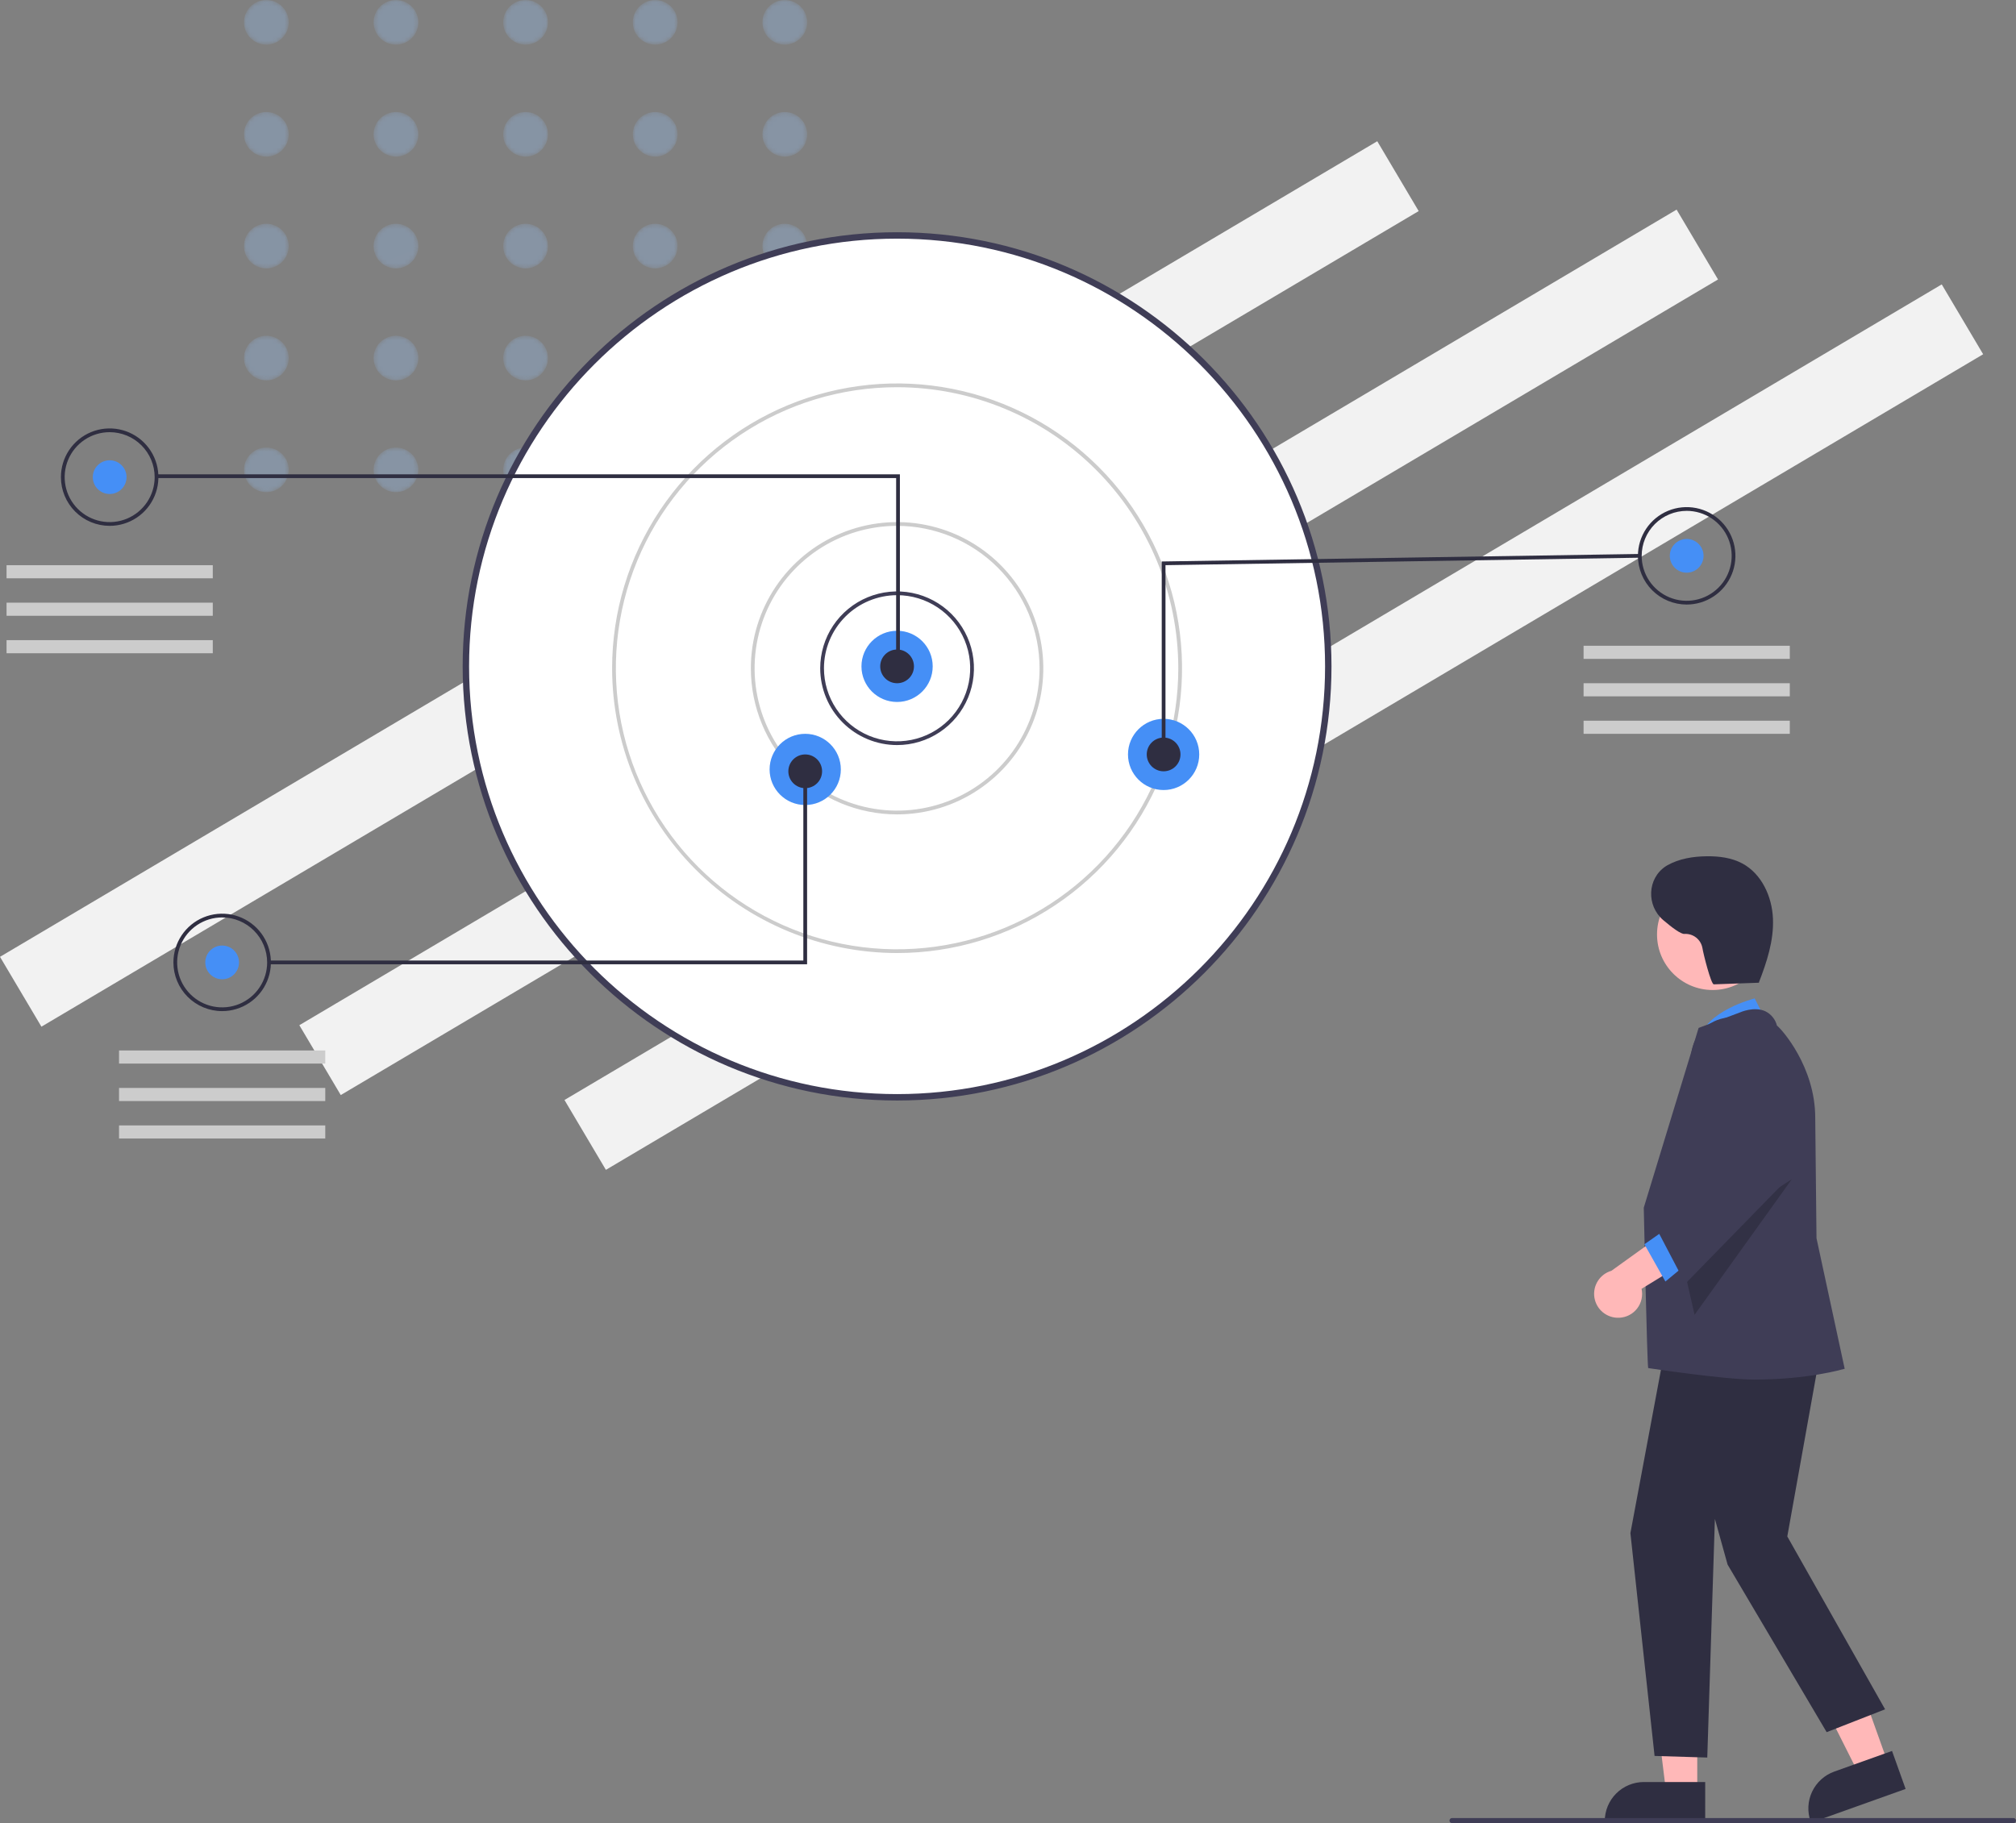 <svg width="471" height="426" viewBox="0 0 471 426" fill="none" xmlns="http://www.w3.org/2000/svg">
<rect x="0" y="0" width="471" height="426" fill="#808080" stroke="none"/>
<g opacity="0.3">
<mask id="mask0_996_4537" style="mask-type:alpha" maskUnits="userSpaceOnUse" x="57" y="0" width="11" height="11">
<path d="M62.228 10.425C65.116 10.425 67.457 8.091 67.457 5.212C67.457 2.334 65.116 0 62.228 0C59.341 0 57 2.334 57 5.212C57 8.091 59.341 10.425 62.228 10.425Z" fill="url(#paint0_linear_996_4537)"/>
</mask>
<g mask="url(#mask0_996_4537)">
<path d="M62.228 10.425C65.116 10.425 67.457 8.091 67.457 5.212C67.457 2.334 65.116 0 62.228 0C59.341 0 57 2.334 57 5.212C57 8.091 59.341 10.425 62.228 10.425Z" fill="url(#paint1_linear_996_4537)"/>
</g>
<mask id="mask1_996_4537" style="mask-type:alpha" maskUnits="userSpaceOnUse" x="87" y="0" width="11" height="11">
<path d="M92.51 10.425C95.397 10.425 97.738 8.091 97.738 5.212C97.738 2.334 95.397 0 92.51 0C89.622 0 87.281 2.334 87.281 5.212C87.281 8.091 89.622 10.425 92.51 10.425Z" fill="url(#paint2_linear_996_4537)"/>
</mask>
<g mask="url(#mask1_996_4537)">
<path d="M92.51 10.425C95.397 10.425 97.738 8.091 97.738 5.212C97.738 2.334 95.397 0 92.51 0C89.622 0 87.281 2.334 87.281 5.212C87.281 8.091 89.622 10.425 92.51 10.425Z" fill="url(#paint3_linear_996_4537)"/>
</g>
<mask id="mask2_996_4537" style="mask-type:alpha" maskUnits="userSpaceOnUse" x="117" y="0" width="12" height="11">
<path d="M122.791 10.425C125.678 10.425 128.019 8.091 128.019 5.212C128.019 2.334 125.678 0 122.791 0C119.903 0 117.562 2.334 117.562 5.212C117.562 8.091 119.903 10.425 122.791 10.425Z" fill="url(#paint4_linear_996_4537)"/>
</mask>
<g mask="url(#mask2_996_4537)">
<path d="M122.791 10.425C125.678 10.425 128.019 8.091 128.019 5.212C128.019 2.334 125.678 0 122.791 0C119.903 0 117.562 2.334 117.562 5.212C117.562 8.091 119.903 10.425 122.791 10.425Z" fill="url(#paint5_linear_996_4537)"/>
</g>
<mask id="mask3_996_4537" style="mask-type:alpha" maskUnits="userSpaceOnUse" x="147" y="0" width="12" height="11">
<path d="M153.072 10.425C155.96 10.425 158.301 8.091 158.301 5.212C158.301 2.334 155.96 0 153.072 0C150.185 0 147.844 2.334 147.844 5.212C147.844 8.091 150.185 10.425 153.072 10.425Z" fill="url(#paint6_linear_996_4537)"/>
</mask>
<g mask="url(#mask3_996_4537)">
<path d="M153.072 10.425C155.96 10.425 158.301 8.091 158.301 5.212C158.301 2.334 155.96 0 153.072 0C150.185 0 147.844 2.334 147.844 5.212C147.844 8.091 150.185 10.425 153.072 10.425Z" fill="url(#paint7_linear_996_4537)"/>
</g>
<mask id="mask4_996_4537" style="mask-type:alpha" maskUnits="userSpaceOnUse" x="178" y="0" width="11" height="11">
<path d="M183.353 10.425C186.241 10.425 188.582 8.091 188.582 5.212C188.582 2.334 186.241 0 183.353 0C180.466 0 178.125 2.334 178.125 5.212C178.125 8.091 180.466 10.425 183.353 10.425Z" fill="url(#paint8_linear_996_4537)"/>
</mask>
<g mask="url(#mask4_996_4537)">
<path d="M183.353 10.425C186.241 10.425 188.582 8.091 188.582 5.212C188.582 2.334 186.241 0 183.353 0C180.466 0 178.125 2.334 178.125 5.212C178.125 8.091 180.466 10.425 183.353 10.425Z" fill="url(#paint9_linear_996_4537)"/>
</g>
<mask id="mask5_996_4537" style="mask-type:alpha" maskUnits="userSpaceOnUse" x="57" y="26" width="11" height="11">
<path d="M62.228 36.596C65.116 36.596 67.457 34.262 67.457 31.383C67.457 28.505 65.116 26.171 62.228 26.171C59.341 26.171 57 28.505 57 31.383C57 34.262 59.341 36.596 62.228 36.596Z" fill="url(#paint10_linear_996_4537)"/>
</mask>
<g mask="url(#mask5_996_4537)">
<path d="M62.228 36.596C65.116 36.596 67.457 34.262 67.457 31.383C67.457 28.505 65.116 26.171 62.228 26.171C59.341 26.171 57 28.505 57 31.383C57 34.262 59.341 36.596 62.228 36.596Z" fill="url(#paint11_linear_996_4537)"/>
</g>
<mask id="mask6_996_4537" style="mask-type:alpha" maskUnits="userSpaceOnUse" x="87" y="26" width="11" height="11">
<path d="M92.51 36.596C95.397 36.596 97.738 34.262 97.738 31.383C97.738 28.505 95.397 26.171 92.51 26.171C89.622 26.171 87.281 28.505 87.281 31.383C87.281 34.262 89.622 36.596 92.51 36.596Z" fill="url(#paint12_linear_996_4537)"/>
</mask>
<g mask="url(#mask6_996_4537)">
<path d="M92.51 36.596C95.397 36.596 97.738 34.262 97.738 31.383C97.738 28.505 95.397 26.171 92.51 26.171C89.622 26.171 87.281 28.505 87.281 31.383C87.281 34.262 89.622 36.596 92.51 36.596Z" fill="url(#paint13_linear_996_4537)"/>
</g>
<mask id="mask7_996_4537" style="mask-type:alpha" maskUnits="userSpaceOnUse" x="117" y="26" width="12" height="11">
<path d="M122.791 36.596C125.678 36.596 128.019 34.262 128.019 31.383C128.019 28.505 125.678 26.171 122.791 26.171C119.903 26.171 117.562 28.505 117.562 31.383C117.562 34.262 119.903 36.596 122.791 36.596Z" fill="url(#paint14_linear_996_4537)"/>
</mask>
<g mask="url(#mask7_996_4537)">
<path d="M122.791 36.596C125.678 36.596 128.019 34.262 128.019 31.383C128.019 28.505 125.678 26.171 122.791 26.171C119.903 26.171 117.562 28.505 117.562 31.383C117.562 34.262 119.903 36.596 122.791 36.596Z" fill="url(#paint15_linear_996_4537)"/>
</g>
<mask id="mask8_996_4537" style="mask-type:alpha" maskUnits="userSpaceOnUse" x="147" y="26" width="12" height="11">
<path d="M153.072 36.596C155.96 36.596 158.301 34.262 158.301 31.383C158.301 28.505 155.96 26.171 153.072 26.171C150.185 26.171 147.844 28.505 147.844 31.383C147.844 34.262 150.185 36.596 153.072 36.596Z" fill="url(#paint16_linear_996_4537)"/>
</mask>
<g mask="url(#mask8_996_4537)">
<path d="M153.072 36.596C155.96 36.596 158.301 34.262 158.301 31.383C158.301 28.505 155.96 26.171 153.072 26.171C150.185 26.171 147.844 28.505 147.844 31.383C147.844 34.262 150.185 36.596 153.072 36.596Z" fill="url(#paint17_linear_996_4537)"/>
</g>
<mask id="mask9_996_4537" style="mask-type:alpha" maskUnits="userSpaceOnUse" x="57" y="52" width="11" height="11">
<path d="M62.228 62.713C65.116 62.713 67.457 60.379 67.457 57.5C67.457 54.621 65.116 52.288 62.228 52.288C59.341 52.288 57 54.621 57 57.5C57 60.379 59.341 62.713 62.228 62.713Z" fill="url(#paint18_linear_996_4537)"/>
</mask>
<g mask="url(#mask9_996_4537)">
<path d="M62.228 62.713C65.116 62.713 67.457 60.379 67.457 57.5C67.457 54.621 65.116 52.288 62.228 52.288C59.341 52.288 57 54.621 57 57.5C57 60.379 59.341 62.713 62.228 62.713Z" fill="url(#paint19_linear_996_4537)"/>
</g>
<mask id="mask10_996_4537" style="mask-type:alpha" maskUnits="userSpaceOnUse" x="87" y="52" width="11" height="11">
<path d="M92.51 62.713C95.397 62.713 97.738 60.379 97.738 57.5C97.738 54.621 95.397 52.288 92.51 52.288C89.622 52.288 87.281 54.621 87.281 57.5C87.281 60.379 89.622 62.713 92.51 62.713Z" fill="url(#paint20_linear_996_4537)"/>
</mask>
<g mask="url(#mask10_996_4537)">
<path d="M92.51 62.713C95.397 62.713 97.738 60.379 97.738 57.5C97.738 54.621 95.397 52.288 92.51 52.288C89.622 52.288 87.281 54.621 87.281 57.5C87.281 60.379 89.622 62.713 92.51 62.713Z" fill="url(#paint21_linear_996_4537)"/>
</g>
<mask id="mask11_996_4537" style="mask-type:alpha" maskUnits="userSpaceOnUse" x="117" y="52" width="12" height="11">
<path d="M122.791 62.713C125.678 62.713 128.019 60.379 128.019 57.5C128.019 54.621 125.678 52.288 122.791 52.288C119.903 52.288 117.562 54.621 117.562 57.5C117.562 60.379 119.903 62.713 122.791 62.713Z" fill="url(#paint22_linear_996_4537)"/>
</mask>
<g mask="url(#mask11_996_4537)">
<path d="M122.791 62.713C125.678 62.713 128.019 60.379 128.019 57.5C128.019 54.621 125.678 52.288 122.791 52.288C119.903 52.288 117.562 54.621 117.562 57.5C117.562 60.379 119.903 62.713 122.791 62.713Z" fill="url(#paint23_linear_996_4537)"/>
</g>
<mask id="mask12_996_4537" style="mask-type:alpha" maskUnits="userSpaceOnUse" x="147" y="52" width="12" height="11">
<path d="M153.072 62.713C155.96 62.713 158.301 60.379 158.301 57.5C158.301 54.621 155.96 52.288 153.072 52.288C150.185 52.288 147.844 54.621 147.844 57.5C147.844 60.379 150.185 62.713 153.072 62.713Z" fill="url(#paint24_linear_996_4537)"/>
</mask>
<g mask="url(#mask12_996_4537)">
<path d="M153.072 62.713C155.96 62.713 158.301 60.379 158.301 57.5C158.301 54.621 155.96 52.288 153.072 52.288C150.185 52.288 147.844 54.621 147.844 57.5C147.844 60.379 150.185 62.713 153.072 62.713Z" fill="url(#paint25_linear_996_4537)"/>
</g>
<mask id="mask13_996_4537" style="mask-type:alpha" maskUnits="userSpaceOnUse" x="178" y="52" width="11" height="11">
<path d="M183.353 62.713C186.241 62.713 188.582 60.379 188.582 57.5C188.582 54.621 186.241 52.288 183.353 52.288C180.466 52.288 178.125 54.621 178.125 57.5C178.125 60.379 180.466 62.713 183.353 62.713Z" fill="url(#paint26_linear_996_4537)"/>
</mask>
<g mask="url(#mask13_996_4537)">
<path d="M183.353 62.713C186.241 62.713 188.582 60.379 188.582 57.5C188.582 54.621 186.241 52.288 183.353 52.288C180.466 52.288 178.125 54.621 178.125 57.5C178.125 60.379 180.466 62.713 183.353 62.713Z" fill="url(#paint27_linear_996_4537)"/>
</g>
<mask id="mask14_996_4537" style="mask-type:alpha" maskUnits="userSpaceOnUse" x="178" y="26" width="11" height="11">
<path d="M183.353 36.596C186.241 36.596 188.582 34.262 188.582 31.383C188.582 28.505 186.241 26.171 183.353 26.171C180.466 26.171 178.125 28.505 178.125 31.383C178.125 34.262 180.466 36.596 183.353 36.596Z" fill="url(#paint28_linear_996_4537)"/>
</mask>
<g mask="url(#mask14_996_4537)">
<path d="M183.353 36.596C186.241 36.596 188.582 34.262 188.582 31.383C188.582 28.505 186.241 26.171 183.353 26.171C180.466 26.171 178.125 28.505 178.125 31.383C178.125 34.262 180.466 36.596 183.353 36.596Z" fill="url(#paint29_linear_996_4537)"/>
</g>
<mask id="mask15_996_4537" style="mask-type:alpha" maskUnits="userSpaceOnUse" x="57" y="78" width="11" height="11">
<path d="M62.228 88.883C65.116 88.883 67.457 86.55 67.457 83.671C67.457 80.792 65.116 78.458 62.228 78.458C59.341 78.458 57 80.792 57 83.671C57 86.55 59.341 88.883 62.228 88.883Z" fill="url(#paint30_linear_996_4537)"/>
</mask>
<g mask="url(#mask15_996_4537)">
<path d="M62.228 88.883C65.116 88.883 67.457 86.55 67.457 83.671C67.457 80.792 65.116 78.458 62.228 78.458C59.341 78.458 57 80.792 57 83.671C57 86.55 59.341 88.883 62.228 88.883Z" fill="url(#paint31_linear_996_4537)"/>
</g>
<mask id="mask16_996_4537" style="mask-type:alpha" maskUnits="userSpaceOnUse" x="87" y="78" width="11" height="11">
<path d="M92.51 88.883C95.397 88.883 97.738 86.55 97.738 83.671C97.738 80.792 95.397 78.458 92.51 78.458C89.622 78.458 87.281 80.792 87.281 83.671C87.281 86.55 89.622 88.883 92.51 88.883Z" fill="url(#paint32_linear_996_4537)"/>
</mask>
<g mask="url(#mask16_996_4537)">
<path d="M92.51 88.883C95.397 88.883 97.738 86.55 97.738 83.671C97.738 80.792 95.397 78.458 92.51 78.458C89.622 78.458 87.281 80.792 87.281 83.671C87.281 86.55 89.622 88.883 92.51 88.883Z" fill="url(#paint33_linear_996_4537)"/>
</g>
<mask id="mask17_996_4537" style="mask-type:alpha" maskUnits="userSpaceOnUse" x="117" y="78" width="12" height="11">
<path d="M122.791 88.883C125.678 88.883 128.019 86.55 128.019 83.671C128.019 80.792 125.678 78.458 122.791 78.458C119.903 78.458 117.562 80.792 117.562 83.671C117.562 86.55 119.903 88.883 122.791 88.883Z" fill="url(#paint34_linear_996_4537)"/>
</mask>
<g mask="url(#mask17_996_4537)">
<path d="M122.791 88.883C125.678 88.883 128.019 86.55 128.019 83.671C128.019 80.792 125.678 78.458 122.791 78.458C119.903 78.458 117.562 80.792 117.562 83.671C117.562 86.55 119.903 88.883 122.791 88.883Z" fill="url(#paint35_linear_996_4537)"/>
</g>
<mask id="mask18_996_4537" style="mask-type:alpha" maskUnits="userSpaceOnUse" x="147" y="78" width="12" height="11">
<path d="M153.072 88.883C155.96 88.883 158.301 86.55 158.301 83.671C158.301 80.792 155.96 78.458 153.072 78.458C150.185 78.458 147.844 80.792 147.844 83.671C147.844 86.55 150.185 88.883 153.072 88.883Z" fill="url(#paint36_linear_996_4537)"/>
</mask>
<g mask="url(#mask18_996_4537)">
<path d="M153.072 88.883C155.96 88.883 158.301 86.55 158.301 83.671C158.301 80.792 155.96 78.458 153.072 78.458C150.185 78.458 147.844 80.792 147.844 83.671C147.844 86.55 150.185 88.883 153.072 88.883Z" fill="url(#paint37_linear_996_4537)"/>
</g>
<mask id="mask19_996_4537" style="mask-type:alpha" maskUnits="userSpaceOnUse" x="178" y="78" width="11" height="11">
<path d="M183.353 88.883C186.241 88.883 188.582 86.55 188.582 83.671C188.582 80.792 186.241 78.458 183.353 78.458C180.466 78.458 178.125 80.792 178.125 83.671C178.125 86.55 180.466 88.883 183.353 88.883Z" fill="url(#paint38_linear_996_4537)"/>
</mask>
<g mask="url(#mask19_996_4537)">
<path d="M183.353 88.883C186.241 88.883 188.582 86.55 188.582 83.671C188.582 80.792 186.241 78.458 183.353 78.458C180.466 78.458 178.125 80.792 178.125 83.671C178.125 86.55 180.466 88.883 183.353 88.883Z" fill="url(#paint39_linear_996_4537)"/>
</g>
<mask id="mask20_996_4537" style="mask-type:alpha" maskUnits="userSpaceOnUse" x="57" y="104" width="11" height="11">
<path d="M62.228 115C65.116 115 67.457 112.666 67.457 109.788C67.457 106.909 65.116 104.575 62.228 104.575C59.341 104.575 57 106.909 57 109.788C57 112.666 59.341 115 62.228 115Z" fill="url(#paint40_linear_996_4537)"/>
</mask>
<g mask="url(#mask20_996_4537)">
<path d="M62.228 115C65.116 115 67.457 112.666 67.457 109.788C67.457 106.909 65.116 104.575 62.228 104.575C59.341 104.575 57 106.909 57 109.788C57 112.666 59.341 115 62.228 115Z" fill="url(#paint41_linear_996_4537)"/>
</g>
<mask id="mask21_996_4537" style="mask-type:alpha" maskUnits="userSpaceOnUse" x="87" y="104" width="11" height="11">
<path d="M92.51 115C95.397 115 97.738 112.666 97.738 109.788C97.738 106.909 95.397 104.575 92.51 104.575C89.622 104.575 87.281 106.909 87.281 109.788C87.281 112.666 89.622 115 92.51 115Z" fill="url(#paint42_linear_996_4537)"/>
</mask>
<g mask="url(#mask21_996_4537)">
<path d="M92.51 115C95.397 115 97.738 112.666 97.738 109.788C97.738 106.909 95.397 104.575 92.51 104.575C89.622 104.575 87.281 106.909 87.281 109.788C87.281 112.666 89.622 115 92.51 115Z" fill="url(#paint43_linear_996_4537)"/>
</g>
<mask id="mask22_996_4537" style="mask-type:alpha" maskUnits="userSpaceOnUse" x="117" y="104" width="12" height="11">
<path d="M122.791 115C125.678 115 128.019 112.666 128.019 109.788C128.019 106.909 125.678 104.575 122.791 104.575C119.903 104.575 117.562 106.909 117.562 109.788C117.562 112.666 119.903 115 122.791 115Z" fill="url(#paint44_linear_996_4537)"/>
</mask>
<g mask="url(#mask22_996_4537)">
<path d="M122.791 115C125.678 115 128.019 112.666 128.019 109.788C128.019 106.909 125.678 104.575 122.791 104.575C119.903 104.575 117.562 106.909 117.562 109.788C117.562 112.666 119.903 115 122.791 115Z" fill="url(#paint45_linear_996_4537)"/>
</g>
<mask id="mask23_996_4537" style="mask-type:alpha" maskUnits="userSpaceOnUse" x="147" y="104" width="12" height="11">
<path d="M153.072 115C155.96 115 158.301 112.666 158.301 109.788C158.301 106.909 155.96 104.575 153.072 104.575C150.185 104.575 147.844 106.909 147.844 109.788C147.844 112.666 150.185 115 153.072 115Z" fill="url(#paint46_linear_996_4537)"/>
</mask>
<g mask="url(#mask23_996_4537)">
<path d="M153.072 115C155.96 115 158.301 112.666 158.301 109.788C158.301 106.909 155.96 104.575 153.072 104.575C150.185 104.575 147.844 106.909 147.844 109.788C147.844 112.666 150.185 115 153.072 115Z" fill="url(#paint47_linear_996_4537)"/>
</g>
<mask id="mask24_996_4537" style="mask-type:alpha" maskUnits="userSpaceOnUse" x="178" y="104" width="11" height="11">
<path d="M183.353 115C186.241 115 188.582 112.666 188.582 109.788C188.582 106.909 186.241 104.575 183.353 104.575C180.466 104.575 178.125 106.909 178.125 109.788C178.125 112.666 180.466 115 183.353 115Z" fill="url(#paint48_linear_996_4537)"/>
</mask>
<g mask="url(#mask24_996_4537)">
<path d="M183.353 115C186.241 115 188.582 112.666 188.582 109.788C188.582 106.909 186.241 104.575 183.353 104.575C180.466 104.575 178.125 106.909 178.125 109.788C178.125 112.666 180.466 115 183.353 115Z" fill="url(#paint49_linear_996_4537)"/>
</g>
</g>
<g clip-path="url(#clip0_996_4537)">
<path d="M321.77 33L0 223.577L9.677 239.9L331.447 49.323L321.77 33Z" fill="#F2F2F2"/>
<path d="M391.706 48.978L69.936 239.554L79.613 255.877L401.383 65.301L391.706 48.978Z" fill="#F2F2F2"/>
<path d="M453.649 66.453L131.879 257.03L141.556 273.353L463.326 82.776L453.649 66.453Z" fill="#F2F2F2"/>
<path d="M209.586 256.402C265.225 256.402 310.329 211.32 310.329 155.708C310.329 100.096 265.225 55.014 209.586 55.014C153.948 55.014 108.844 100.096 108.844 155.708C108.844 211.32 153.948 256.402 209.586 256.402Z" fill="white"/>
<path d="M108.094 155.708C108.094 99.772 153.623 54.265 209.586 54.265C265.548 54.265 311.077 99.772 311.077 155.708C311.077 211.644 265.548 257.151 209.586 257.151C153.623 257.151 108.094 211.644 108.094 155.708ZM109.592 155.708C109.592 210.818 154.449 255.653 209.586 255.653C264.722 255.653 309.579 210.818 309.579 155.708C309.579 100.598 264.722 55.763 209.586 55.763C154.449 55.763 109.592 100.598 109.592 155.708H109.592Z" fill="#3F3D56"/>
<path d="M191.627 156.146C191.627 152.596 192.68 149.125 194.653 146.173C196.627 143.222 199.432 140.921 202.713 139.562C205.994 138.204 209.605 137.848 213.089 138.541C216.573 139.233 219.772 140.943 222.284 143.453C224.795 145.964 226.506 149.162 227.199 152.644C227.892 156.126 227.536 159.735 226.177 163.015C224.818 166.295 222.516 169.098 219.563 171.07C216.609 173.043 213.137 174.096 209.585 174.096C204.823 174.096 200.255 172.204 196.887 168.838C193.519 165.472 191.627 160.906 191.627 156.146V156.146ZM209.585 139.072C205.056 139.077 200.714 140.877 197.512 144.078C194.309 147.279 192.508 151.619 192.503 156.146C192.503 159.523 193.505 162.824 195.382 165.632C197.259 168.44 199.927 170.628 203.048 171.92C206.17 173.213 209.604 173.551 212.918 172.892C216.232 172.233 219.276 170.607 221.665 168.219C224.054 165.831 225.68 162.789 226.34 159.477C226.999 156.165 226.66 152.732 225.368 149.612C224.075 146.492 221.885 143.825 219.076 141.949C216.267 140.073 212.964 139.072 209.585 139.072Z" fill="#3F3D56"/>
<path d="M175.422 156.146C175.422 149.392 177.426 142.79 181.18 137.174C184.934 131.558 190.27 127.181 196.512 124.597C202.755 122.012 209.625 121.336 216.252 122.653C222.879 123.971 228.967 127.223 233.745 131.999C238.523 136.775 241.777 142.86 243.095 149.484C244.413 156.108 243.737 162.974 241.151 169.214C238.565 175.454 234.186 180.787 228.568 184.539C222.949 188.291 216.344 190.294 209.587 190.294C205.1 190.294 200.657 189.411 196.512 187.695C192.367 185.979 188.601 183.463 185.428 180.292C182.256 177.121 179.739 173.357 178.022 169.214C176.306 165.071 175.422 160.63 175.422 156.146V156.146ZM209.587 122.873C203.003 122.873 196.567 124.824 191.092 128.48C185.618 132.136 181.351 137.333 178.832 143.413C176.312 149.493 175.653 156.183 176.938 162.637C178.222 169.091 181.392 175.02 186.048 179.673C190.703 184.326 196.635 187.495 203.092 188.779C209.55 190.063 216.243 189.404 222.326 186.886C228.409 184.367 233.608 180.103 237.265 174.631C240.923 169.159 242.876 162.726 242.876 156.146C242.866 147.324 239.355 138.867 233.115 132.629C226.874 126.392 218.412 122.883 209.587 122.873Z" fill="#CCCCCC"/>
<path d="M143.008 156.146C143.008 142.984 146.913 130.118 154.228 119.175C161.544 108.232 171.942 99.702 184.107 94.666C196.273 89.629 209.659 88.311 222.574 90.879C235.489 93.447 247.352 99.784 256.663 109.091C265.974 118.397 272.315 130.255 274.884 143.163C277.453 156.072 276.134 169.452 271.095 181.612C266.056 193.771 257.523 204.164 246.574 211.476C235.625 218.789 222.753 222.691 209.586 222.691C191.934 222.671 175.011 215.654 162.53 203.179C150.049 190.703 143.028 173.789 143.008 156.146ZM209.586 90.476C196.591 90.476 183.888 94.327 173.084 101.543C162.279 108.759 153.858 119.015 148.885 131.015C143.912 143.015 142.611 156.219 145.146 168.957C147.681 181.696 153.939 193.397 163.127 202.582C172.316 211.766 184.023 218.02 196.768 220.554C209.513 223.088 222.723 221.787 234.728 216.817C246.734 211.847 256.995 203.429 264.214 192.63C271.434 181.831 275.287 169.134 275.287 156.146C275.267 138.735 268.339 122.043 256.022 109.732C243.705 97.421 227.005 90.496 209.586 90.476Z" fill="#CCCCCC"/>
<path d="M209.586 164.026C214.182 164.026 217.908 160.302 217.908 155.708C217.908 151.114 214.182 147.39 209.586 147.39C204.99 147.39 201.264 151.114 201.264 155.708C201.264 160.302 204.99 164.026 209.586 164.026Z" fill="#458FF6"/>
<path d="M188.123 188.105C192.719 188.105 196.445 184.381 196.445 179.787C196.445 175.193 192.719 171.469 188.123 171.469C183.527 171.469 179.801 175.193 179.801 179.787C179.801 184.381 183.527 188.105 188.123 188.105Z" fill="#458FF6"/>
<path d="M271.855 184.603C276.452 184.603 280.178 180.879 280.178 176.285C280.178 171.69 276.452 167.966 271.855 167.966C267.259 167.966 263.533 171.69 263.533 176.285C263.533 180.879 267.259 184.603 271.855 184.603Z" fill="#458FF6"/>
<path d="M209.587 159.648C211.764 159.648 213.529 157.884 213.529 155.708C213.529 153.532 211.764 151.768 209.587 151.768C207.409 151.768 205.645 153.532 205.645 155.708C205.645 157.884 207.409 159.648 209.587 159.648Z" fill="#2F2E41"/>
<path d="M271.856 180.225C274.033 180.225 275.798 178.461 275.798 176.285C275.798 174.108 274.033 172.344 271.856 172.344C269.679 172.344 267.914 174.108 267.914 176.285C267.914 178.461 269.679 180.225 271.856 180.225Z" fill="#2F2E41"/>
<path d="M188.124 184.165C190.301 184.165 192.066 182.401 192.066 180.225C192.066 178.049 190.301 176.285 188.124 176.285C185.947 176.285 184.182 178.049 184.182 180.225C184.182 182.401 185.947 184.165 188.124 184.165Z" fill="#2F2E41"/>
<path d="M25.622 115.43C27.799 115.43 29.564 113.666 29.564 111.49C29.564 109.314 27.799 107.55 25.622 107.55C23.445 107.55 21.68 109.314 21.68 111.49C21.68 113.666 23.445 115.43 25.622 115.43Z" fill="#458FF6"/>
<path d="M209.366 111.709H36.352V110.834H210.243V155.927H209.366V111.709Z" fill="#2F2E41"/>
<path d="M14.232 111.49C14.232 109.239 14.9 107.038 16.152 105.166C17.403 103.294 19.182 101.835 21.263 100.974C23.343 100.112 25.633 99.887 27.843 100.326C30.052 100.765 32.081 101.849 33.673 103.441C35.266 105.033 36.351 107.061 36.79 109.269C37.23 111.477 37.004 113.766 36.142 115.846C35.28 117.926 33.821 119.704 31.948 120.955C30.075 122.205 27.873 122.873 25.621 122.873C24.125 122.873 22.644 122.579 21.263 122.006C19.881 121.434 18.625 120.596 17.568 119.539C16.511 118.482 15.672 117.227 15.099 115.846C14.527 114.465 14.232 112.985 14.232 111.49ZM25.621 100.983C23.542 100.983 21.509 101.599 19.78 102.754C18.052 103.908 16.704 105.549 15.909 107.469C15.113 109.389 14.905 111.502 15.31 113.54C15.716 115.578 16.717 117.45 18.187 118.92C19.658 120.389 21.531 121.39 23.57 121.795C25.609 122.201 27.723 121.993 29.644 121.198C31.564 120.402 33.206 119.056 34.361 117.328C35.516 115.6 36.133 113.568 36.133 111.49C36.13 108.704 35.021 106.034 33.05 104.064C31.08 102.094 28.408 100.986 25.621 100.983Z" fill="#2F2E41"/>
<path d="M51.901 228.821C54.078 228.821 55.843 227.057 55.843 224.88C55.843 222.704 54.078 220.94 51.901 220.94C49.724 220.94 47.959 222.704 47.959 224.88C47.959 227.057 49.724 228.821 51.901 228.821Z" fill="#458FF6"/>
<path d="M40.514 224.88C40.514 222.629 41.182 220.428 42.433 218.556C43.684 216.685 45.463 215.226 47.544 214.364C49.625 213.502 51.915 213.277 54.124 213.716C56.333 214.155 58.362 215.24 59.955 216.832C61.547 218.423 62.632 220.452 63.071 222.66C63.511 224.868 63.285 227.156 62.423 229.236C61.561 231.316 60.102 233.094 58.229 234.345C56.356 235.596 54.154 236.263 51.902 236.263C48.882 236.263 45.985 235.064 43.849 232.929C41.714 230.795 40.514 227.899 40.514 224.88ZM51.902 214.373C49.823 214.373 47.79 214.989 46.062 216.144C44.333 217.298 42.986 218.939 42.19 220.859C41.394 222.779 41.186 224.892 41.592 226.93C41.997 228.968 42.998 230.841 44.469 232.31C45.939 233.78 47.812 234.78 49.851 235.186C51.89 235.591 54.004 235.383 55.925 234.588C57.846 233.792 59.487 232.446 60.643 230.718C61.798 228.99 62.414 226.959 62.414 224.88C62.411 222.095 61.302 219.424 59.332 217.454C57.361 215.484 54.689 214.376 51.902 214.373Z" fill="#2F2E41"/>
<path d="M394.061 133.818C396.238 133.818 398.003 132.054 398.003 129.878C398.003 127.702 396.238 125.938 394.061 125.938C391.884 125.938 390.119 127.702 390.119 129.878C390.119 132.054 391.884 133.818 394.061 133.818Z" fill="#458FF6"/>
<path d="M382.672 129.878C382.672 127.626 383.34 125.426 384.591 123.554C385.843 121.682 387.621 120.223 389.702 119.361C391.783 118.5 394.073 118.274 396.282 118.714C398.491 119.153 400.52 120.237 402.113 121.829C403.706 123.421 404.79 125.449 405.23 127.657C405.669 129.865 405.444 132.154 404.582 134.234C403.72 136.314 402.26 138.091 400.387 139.342C398.514 140.593 396.313 141.26 394.06 141.261C392.565 141.261 391.084 140.966 389.702 140.394C388.32 139.822 387.065 138.984 386.007 137.927C384.95 136.87 384.111 135.615 383.539 134.234C382.966 132.853 382.672 131.373 382.672 129.878ZM394.06 119.371C391.273 119.374 388.601 120.482 386.63 122.452C384.66 124.421 383.551 127.092 383.548 129.878C383.548 131.956 384.164 133.987 385.32 135.715C386.475 137.443 388.116 138.79 390.037 139.585C391.958 140.38 394.072 140.588 396.111 140.183C398.15 139.778 400.023 138.777 401.493 137.307C402.964 135.838 403.965 133.966 404.37 131.928C404.776 129.889 404.568 127.777 403.772 125.857C402.977 123.937 401.629 122.296 399.9 121.141C398.172 119.987 396.139 119.37 394.06 119.37V119.371Z" fill="#2F2E41"/>
<path d="M271.418 131.198L383.104 129.44L383.118 130.315L272.294 132.06V176.285H271.418V131.198Z" fill="#2F2E41"/>
<path d="M62.853 224.443H187.686V180.225H188.562V225.318H62.853V224.443Z" fill="#2F2E41"/>
<path d="M49.712 132.067H1.531V135.131H49.712V132.067Z" fill="#CCCCCC"/>
<path d="M49.712 140.823H1.531V143.887H49.712V140.823Z" fill="#CCCCCC"/>
<path d="M49.712 149.579H1.531V152.643H49.712V149.579Z" fill="#CCCCCC"/>
<path d="M75.992 245.457H27.811V248.522H75.992V245.457Z" fill="#CCCCCC"/>
<path d="M75.992 254.213H27.811V257.278H75.992V254.213Z" fill="#CCCCCC"/>
<path d="M75.992 262.969H27.811V266.034H75.992V262.969Z" fill="#CCCCCC"/>
<path d="M418.152 150.892H369.971V153.957H418.152V150.892Z" fill="#CCCCCC"/>
<path d="M418.152 159.648H369.971V162.713H418.152V159.648Z" fill="#CCCCCC"/>
<path d="M418.152 168.404H369.971V171.469H418.152V168.404Z" fill="#CCCCCC"/>
<path d="M441.089 411.998L434.237 414.446L421.531 389.194L431.644 385.582L441.089 411.998Z" fill="#FFB8B8"/>
<path d="M423.116 425.905L423.016 425.625C422.204 423.346 422.33 420.837 423.366 418.649C424.402 416.462 426.263 414.775 428.543 413.958L442.037 409.137L445.21 418.013L423.116 425.905Z" fill="#2F2E41"/>
<path d="M396.531 418.772L389.254 418.772L385.793 390.719L396.532 390.719L396.531 418.772Z" fill="#FFB8B8"/>
<path d="M398.386 425.822L374.924 425.821V425.525C374.924 424.326 375.16 423.139 375.619 422.032C376.078 420.924 376.751 419.918 377.599 419.07C378.447 418.223 379.453 417.55 380.561 417.092C381.669 416.633 382.857 416.397 384.056 416.397H384.057L398.387 416.397L398.386 425.822Z" fill="#2F2E41"/>
<path d="M413.115 239.549L409.951 233.298C409.951 233.298 398.162 236.251 397.09 243.08L413.115 239.549Z" fill="#458FF6"/>
<path d="M426.173 311.013L417.567 359.014L440.417 399.406L426.766 404.745L403.619 365.591L400.651 354.913L398.871 410.677L386.559 410.304L380.914 358.233L389.968 309.827L426.173 311.013Z" fill="#2F2E41"/>
<path d="M385.068 319.672C384.801 318.484 384.035 282.196 384.035 282.196C384.035 282.196 396.692 240.663 396.808 240.322L396.853 240.189L406.463 236.588C406.598 236.526 409.799 235.101 412.419 236.289C413.091 236.616 413.684 237.085 414.155 237.665C414.627 238.244 414.967 238.919 415.15 239.643C416.24 240.455 424.095 249.249 424.095 261.178L424.391 289.327L430.976 319.843L430.685 319.905C430.505 319.943 422.478 322.36 409.836 322.36C402.811 322.36 385.068 319.672 385.068 319.672Z" fill="#3F3D56"/>
<path d="M400.121 231.331C407.294 231.331 413.109 225.518 413.109 218.349C413.109 211.179 407.294 205.367 400.121 205.367C392.948 205.367 387.133 211.179 387.133 218.349C387.133 225.518 392.948 231.331 400.121 231.331Z" fill="#FFB8B8"/>
<path opacity="0.2" d="M418.625 275.541L395.903 307.229L392.547 292.431L418.625 275.541Z" fill="black"/>
<path d="M378.296 307.913C379.11 307.88 379.907 307.67 380.631 307.296C381.356 306.923 381.989 306.395 382.487 305.75C382.985 305.106 383.335 304.36 383.513 303.565C383.692 302.77 383.694 301.946 383.519 301.151L400.402 290.799L391.079 286.44L376.476 296.938C375.158 297.32 374.027 298.172 373.296 299.333C372.565 300.493 372.285 301.881 372.509 303.234C372.733 304.586 373.446 305.81 374.513 306.672C375.58 307.535 376.926 307.976 378.296 307.913Z" fill="#FFB8B8"/>
<path d="M389.966 286.69L384.184 290.74L389.088 299.445L395.902 293.809L389.966 286.69Z" fill="#458FF6"/>
<path d="M386.939 286.946L400.541 271.187L395.33 249.452C394.791 247.205 395.089 244.84 396.167 242.797C397.246 240.754 399.031 239.173 401.19 238.349C403.349 237.526 405.735 237.516 407.901 238.321C410.066 239.127 411.865 240.693 412.961 242.727L413.079 242.947L417.881 275.224L393.752 299.945L386.939 286.946Z" fill="#3F3D56"/>
<path d="M411.184 229.62L400.404 230.007C399.747 230.03 397.964 222.942 397.73 221.472C397.546 220.514 397.019 219.657 396.248 219.059C395.477 218.462 394.515 218.165 393.542 218.225C392.735 218.301 390.7 216.794 388.6 215.01C384.614 211.623 384.821 205.26 389.2 202.398C389.32 202.32 389.437 202.248 389.553 202.183C392.315 200.638 395.547 200.119 398.713 200.079C401.582 200.044 404.533 200.405 407.062 201.762C411.594 204.196 414.006 209.515 414.218 214.653C414.43 219.792 412.782 224.816 410.912 229.607" fill="#2F2E41"/>
<path d="M470.407 426H339.238C339.081 426 338.93 425.937 338.818 425.826C338.707 425.715 338.645 425.564 338.645 425.407C338.645 425.249 338.707 425.098 338.818 424.987C338.93 424.876 339.081 424.813 339.238 424.813H470.407C470.565 424.813 470.716 424.876 470.827 424.987C470.938 425.098 471.001 425.249 471.001 425.407C471.001 425.564 470.938 425.715 470.827 425.826C470.716 425.937 470.565 426 470.407 426Z" fill="#3F3D56"/>
</g>
<defs>
<linearGradient id="paint0_linear_996_4537" x1="111.996" y1="131.134" x2="40.594" y2="-50.67" gradientUnits="userSpaceOnUse">
<stop/>
<stop offset="1" stop-color="white"/>
</linearGradient>
<linearGradient id="paint1_linear_996_4537" x1="111.996" y1="131.134" x2="40.594" y2="-50.67" gradientUnits="userSpaceOnUse">
<stop stop-color="#97C3F9"/>
<stop offset="1" stop-color="#93C1F9"/>
</linearGradient>
<linearGradient id="paint2_linear_996_4537" x1="138.201" y1="120.843" x2="66.799" y2="-60.961" gradientUnits="userSpaceOnUse">
<stop/>
<stop offset="1" stop-color="white"/>
</linearGradient>
<linearGradient id="paint3_linear_996_4537" x1="138.201" y1="120.843" x2="66.799" y2="-60.961" gradientUnits="userSpaceOnUse">
<stop stop-color="#97C3F9"/>
<stop offset="1" stop-color="#93C1F9"/>
</linearGradient>
<linearGradient id="paint4_linear_996_4537" x1="164.405" y1="110.551" x2="93.004" y2="-71.253" gradientUnits="userSpaceOnUse">
<stop/>
<stop offset="1" stop-color="white"/>
</linearGradient>
<linearGradient id="paint5_linear_996_4537" x1="164.405" y1="110.551" x2="93.004" y2="-71.253" gradientUnits="userSpaceOnUse">
<stop stop-color="#97C3F9"/>
<stop offset="1" stop-color="#93C1F9"/>
</linearGradient>
<linearGradient id="paint6_linear_996_4537" x1="190.61" y1="100.259" x2="119.208" y2="-81.544" gradientUnits="userSpaceOnUse">
<stop/>
<stop offset="1" stop-color="white"/>
</linearGradient>
<linearGradient id="paint7_linear_996_4537" x1="190.61" y1="100.259" x2="119.208" y2="-81.544" gradientUnits="userSpaceOnUse">
<stop stop-color="#97C3F9"/>
<stop offset="1" stop-color="#93C1F9"/>
</linearGradient>
<linearGradient id="paint8_linear_996_4537" x1="216.814" y1="89.968" x2="145.413" y2="-91.836" gradientUnits="userSpaceOnUse">
<stop/>
<stop offset="1" stop-color="white"/>
</linearGradient>
<linearGradient id="paint9_linear_996_4537" x1="216.814" y1="89.968" x2="145.413" y2="-91.836" gradientUnits="userSpaceOnUse">
<stop stop-color="#97C3F9"/>
<stop offset="1" stop-color="#93C1F9"/>
</linearGradient>
<linearGradient id="paint10_linear_996_4537" x1="103.054" y1="134.645" x2="31.653" y2="-47.157" gradientUnits="userSpaceOnUse">
<stop/>
<stop offset="1" stop-color="white"/>
</linearGradient>
<linearGradient id="paint11_linear_996_4537" x1="103.054" y1="134.645" x2="31.653" y2="-47.157" gradientUnits="userSpaceOnUse">
<stop stop-color="#97C3F9"/>
<stop offset="1" stop-color="#93C1F9"/>
</linearGradient>
<linearGradient id="paint12_linear_996_4537" x1="129.258" y1="124.354" x2="57.858" y2="-57.449" gradientUnits="userSpaceOnUse">
<stop/>
<stop offset="1" stop-color="white"/>
</linearGradient>
<linearGradient id="paint13_linear_996_4537" x1="129.258" y1="124.354" x2="57.858" y2="-57.449" gradientUnits="userSpaceOnUse">
<stop stop-color="#97C3F9"/>
<stop offset="1" stop-color="#93C1F9"/>
</linearGradient>
<linearGradient id="paint14_linear_996_4537" x1="155.463" y1="114.062" x2="84.062" y2="-67.74" gradientUnits="userSpaceOnUse">
<stop/>
<stop offset="1" stop-color="white"/>
</linearGradient>
<linearGradient id="paint15_linear_996_4537" x1="155.463" y1="114.062" x2="84.062" y2="-67.74" gradientUnits="userSpaceOnUse">
<stop stop-color="#97C3F9"/>
<stop offset="1" stop-color="#93C1F9"/>
</linearGradient>
<linearGradient id="paint16_linear_996_4537" x1="181.667" y1="103.771" x2="110.267" y2="-78.032" gradientUnits="userSpaceOnUse">
<stop/>
<stop offset="1" stop-color="white"/>
</linearGradient>
<linearGradient id="paint17_linear_996_4537" x1="181.667" y1="103.771" x2="110.267" y2="-78.032" gradientUnits="userSpaceOnUse">
<stop stop-color="#97C3F9"/>
<stop offset="1" stop-color="#93C1F9"/>
</linearGradient>
<linearGradient id="paint18_linear_996_4537" x1="94.111" y1="138.158" x2="22.71" y2="-43.646" gradientUnits="userSpaceOnUse">
<stop/>
<stop offset="1" stop-color="white"/>
</linearGradient>
<linearGradient id="paint19_linear_996_4537" x1="94.111" y1="138.158" x2="22.71" y2="-43.646" gradientUnits="userSpaceOnUse">
<stop stop-color="#97C3F9"/>
<stop offset="1" stop-color="#93C1F9"/>
</linearGradient>
<linearGradient id="paint20_linear_996_4537" x1="120.316" y1="127.867" x2="48.914" y2="-53.937" gradientUnits="userSpaceOnUse">
<stop/>
<stop offset="1" stop-color="white"/>
</linearGradient>
<linearGradient id="paint21_linear_996_4537" x1="120.316" y1="127.867" x2="48.914" y2="-53.937" gradientUnits="userSpaceOnUse">
<stop stop-color="#97C3F9"/>
<stop offset="1" stop-color="#93C1F9"/>
</linearGradient>
<linearGradient id="paint22_linear_996_4537" x1="146.52" y1="117.575" x2="75.119" y2="-64.229" gradientUnits="userSpaceOnUse">
<stop/>
<stop offset="1" stop-color="white"/>
</linearGradient>
<linearGradient id="paint23_linear_996_4537" x1="146.52" y1="117.575" x2="75.119" y2="-64.229" gradientUnits="userSpaceOnUse">
<stop stop-color="#97C3F9"/>
<stop offset="1" stop-color="#93C1F9"/>
</linearGradient>
<linearGradient id="paint24_linear_996_4537" x1="172.725" y1="107.283" x2="101.323" y2="-74.52" gradientUnits="userSpaceOnUse">
<stop/>
<stop offset="1" stop-color="white"/>
</linearGradient>
<linearGradient id="paint25_linear_996_4537" x1="172.725" y1="107.283" x2="101.323" y2="-74.52" gradientUnits="userSpaceOnUse">
<stop stop-color="#97C3F9"/>
<stop offset="1" stop-color="#93C1F9"/>
</linearGradient>
<linearGradient id="paint26_linear_996_4537" x1="198.929" y1="96.992" x2="127.528" y2="-84.812" gradientUnits="userSpaceOnUse">
<stop/>
<stop offset="1" stop-color="white"/>
</linearGradient>
<linearGradient id="paint27_linear_996_4537" x1="198.929" y1="96.992" x2="127.528" y2="-84.812" gradientUnits="userSpaceOnUse">
<stop stop-color="#97C3F9"/>
<stop offset="1" stop-color="#93C1F9"/>
</linearGradient>
<linearGradient id="paint28_linear_996_4537" x1="207.872" y1="93.479" x2="136.471" y2="-88.323" gradientUnits="userSpaceOnUse">
<stop/>
<stop offset="1" stop-color="white"/>
</linearGradient>
<linearGradient id="paint29_linear_996_4537" x1="207.872" y1="93.479" x2="136.471" y2="-88.323" gradientUnits="userSpaceOnUse">
<stop stop-color="#97C3F9"/>
<stop offset="1" stop-color="#93C1F9"/>
</linearGradient>
<linearGradient id="paint30_linear_996_4537" x1="85.169" y1="141.67" x2="13.767" y2="-40.134" gradientUnits="userSpaceOnUse">
<stop/>
<stop offset="1" stop-color="white"/>
</linearGradient>
<linearGradient id="paint31_linear_996_4537" x1="85.169" y1="141.67" x2="13.767" y2="-40.134" gradientUnits="userSpaceOnUse">
<stop stop-color="#97C3F9"/>
<stop offset="1" stop-color="#93C1F9"/>
</linearGradient>
<linearGradient id="paint32_linear_996_4537" x1="111.374" y1="131.378" x2="39.972" y2="-50.425" gradientUnits="userSpaceOnUse">
<stop/>
<stop offset="1" stop-color="white"/>
</linearGradient>
<linearGradient id="paint33_linear_996_4537" x1="111.374" y1="131.378" x2="39.972" y2="-50.425" gradientUnits="userSpaceOnUse">
<stop stop-color="#97C3F9"/>
<stop offset="1" stop-color="#93C1F9"/>
</linearGradient>
<linearGradient id="paint34_linear_996_4537" x1="137.578" y1="121.087" x2="66.177" y2="-60.717" gradientUnits="userSpaceOnUse">
<stop/>
<stop offset="1" stop-color="white"/>
</linearGradient>
<linearGradient id="paint35_linear_996_4537" x1="137.578" y1="121.087" x2="66.177" y2="-60.717" gradientUnits="userSpaceOnUse">
<stop stop-color="#97C3F9"/>
<stop offset="1" stop-color="#93C1F9"/>
</linearGradient>
<linearGradient id="paint36_linear_996_4537" x1="163.783" y1="110.795" x2="92.381" y2="-71.008" gradientUnits="userSpaceOnUse">
<stop/>
<stop offset="1" stop-color="white"/>
</linearGradient>
<linearGradient id="paint37_linear_996_4537" x1="163.783" y1="110.795" x2="92.381" y2="-71.008" gradientUnits="userSpaceOnUse">
<stop stop-color="#97C3F9"/>
<stop offset="1" stop-color="#93C1F9"/>
</linearGradient>
<linearGradient id="paint38_linear_996_4537" x1="189.987" y1="100.504" x2="118.585" y2="-81.3" gradientUnits="userSpaceOnUse">
<stop/>
<stop offset="1" stop-color="white"/>
</linearGradient>
<linearGradient id="paint39_linear_996_4537" x1="189.987" y1="100.504" x2="118.585" y2="-81.3" gradientUnits="userSpaceOnUse">
<stop stop-color="#97C3F9"/>
<stop offset="1" stop-color="#93C1F9"/>
</linearGradient>
<linearGradient id="paint40_linear_996_4537" x1="76.227" y1="145.182" x2="4.825" y2="-36.622" gradientUnits="userSpaceOnUse">
<stop/>
<stop offset="1" stop-color="white"/>
</linearGradient>
<linearGradient id="paint41_linear_996_4537" x1="76.227" y1="145.182" x2="4.825" y2="-36.622" gradientUnits="userSpaceOnUse">
<stop stop-color="#97C3F9"/>
<stop offset="1" stop-color="#93C1F9"/>
</linearGradient>
<linearGradient id="paint42_linear_996_4537" x1="102.431" y1="134.89" x2="31.029" y2="-46.913" gradientUnits="userSpaceOnUse">
<stop/>
<stop offset="1" stop-color="white"/>
</linearGradient>
<linearGradient id="paint43_linear_996_4537" x1="102.431" y1="134.89" x2="31.029" y2="-46.913" gradientUnits="userSpaceOnUse">
<stop stop-color="#97C3F9"/>
<stop offset="1" stop-color="#93C1F9"/>
</linearGradient>
<linearGradient id="paint44_linear_996_4537" x1="128.636" y1="124.599" x2="57.234" y2="-57.205" gradientUnits="userSpaceOnUse">
<stop/>
<stop offset="1" stop-color="white"/>
</linearGradient>
<linearGradient id="paint45_linear_996_4537" x1="128.636" y1="124.599" x2="57.234" y2="-57.205" gradientUnits="userSpaceOnUse">
<stop stop-color="#97C3F9"/>
<stop offset="1" stop-color="#93C1F9"/>
</linearGradient>
<linearGradient id="paint46_linear_996_4537" x1="154.84" y1="114.307" x2="83.439" y2="-67.496" gradientUnits="userSpaceOnUse">
<stop/>
<stop offset="1" stop-color="white"/>
</linearGradient>
<linearGradient id="paint47_linear_996_4537" x1="154.84" y1="114.307" x2="83.439" y2="-67.496" gradientUnits="userSpaceOnUse">
<stop stop-color="#97C3F9"/>
<stop offset="1" stop-color="#93C1F9"/>
</linearGradient>
<linearGradient id="paint48_linear_996_4537" x1="181.045" y1="104.016" x2="109.643" y2="-77.788" gradientUnits="userSpaceOnUse">
<stop/>
<stop offset="1" stop-color="white"/>
</linearGradient>
<linearGradient id="paint49_linear_996_4537" x1="181.045" y1="104.016" x2="109.643" y2="-77.788" gradientUnits="userSpaceOnUse">
<stop stop-color="#97C3F9"/>
<stop offset="1" stop-color="#93C1F9"/>
</linearGradient>
<clipPath id="clip0_996_4537">
<rect width="471" height="393" fill="white" transform="translate(0 33)"/>
</clipPath>
</defs>
</svg>

